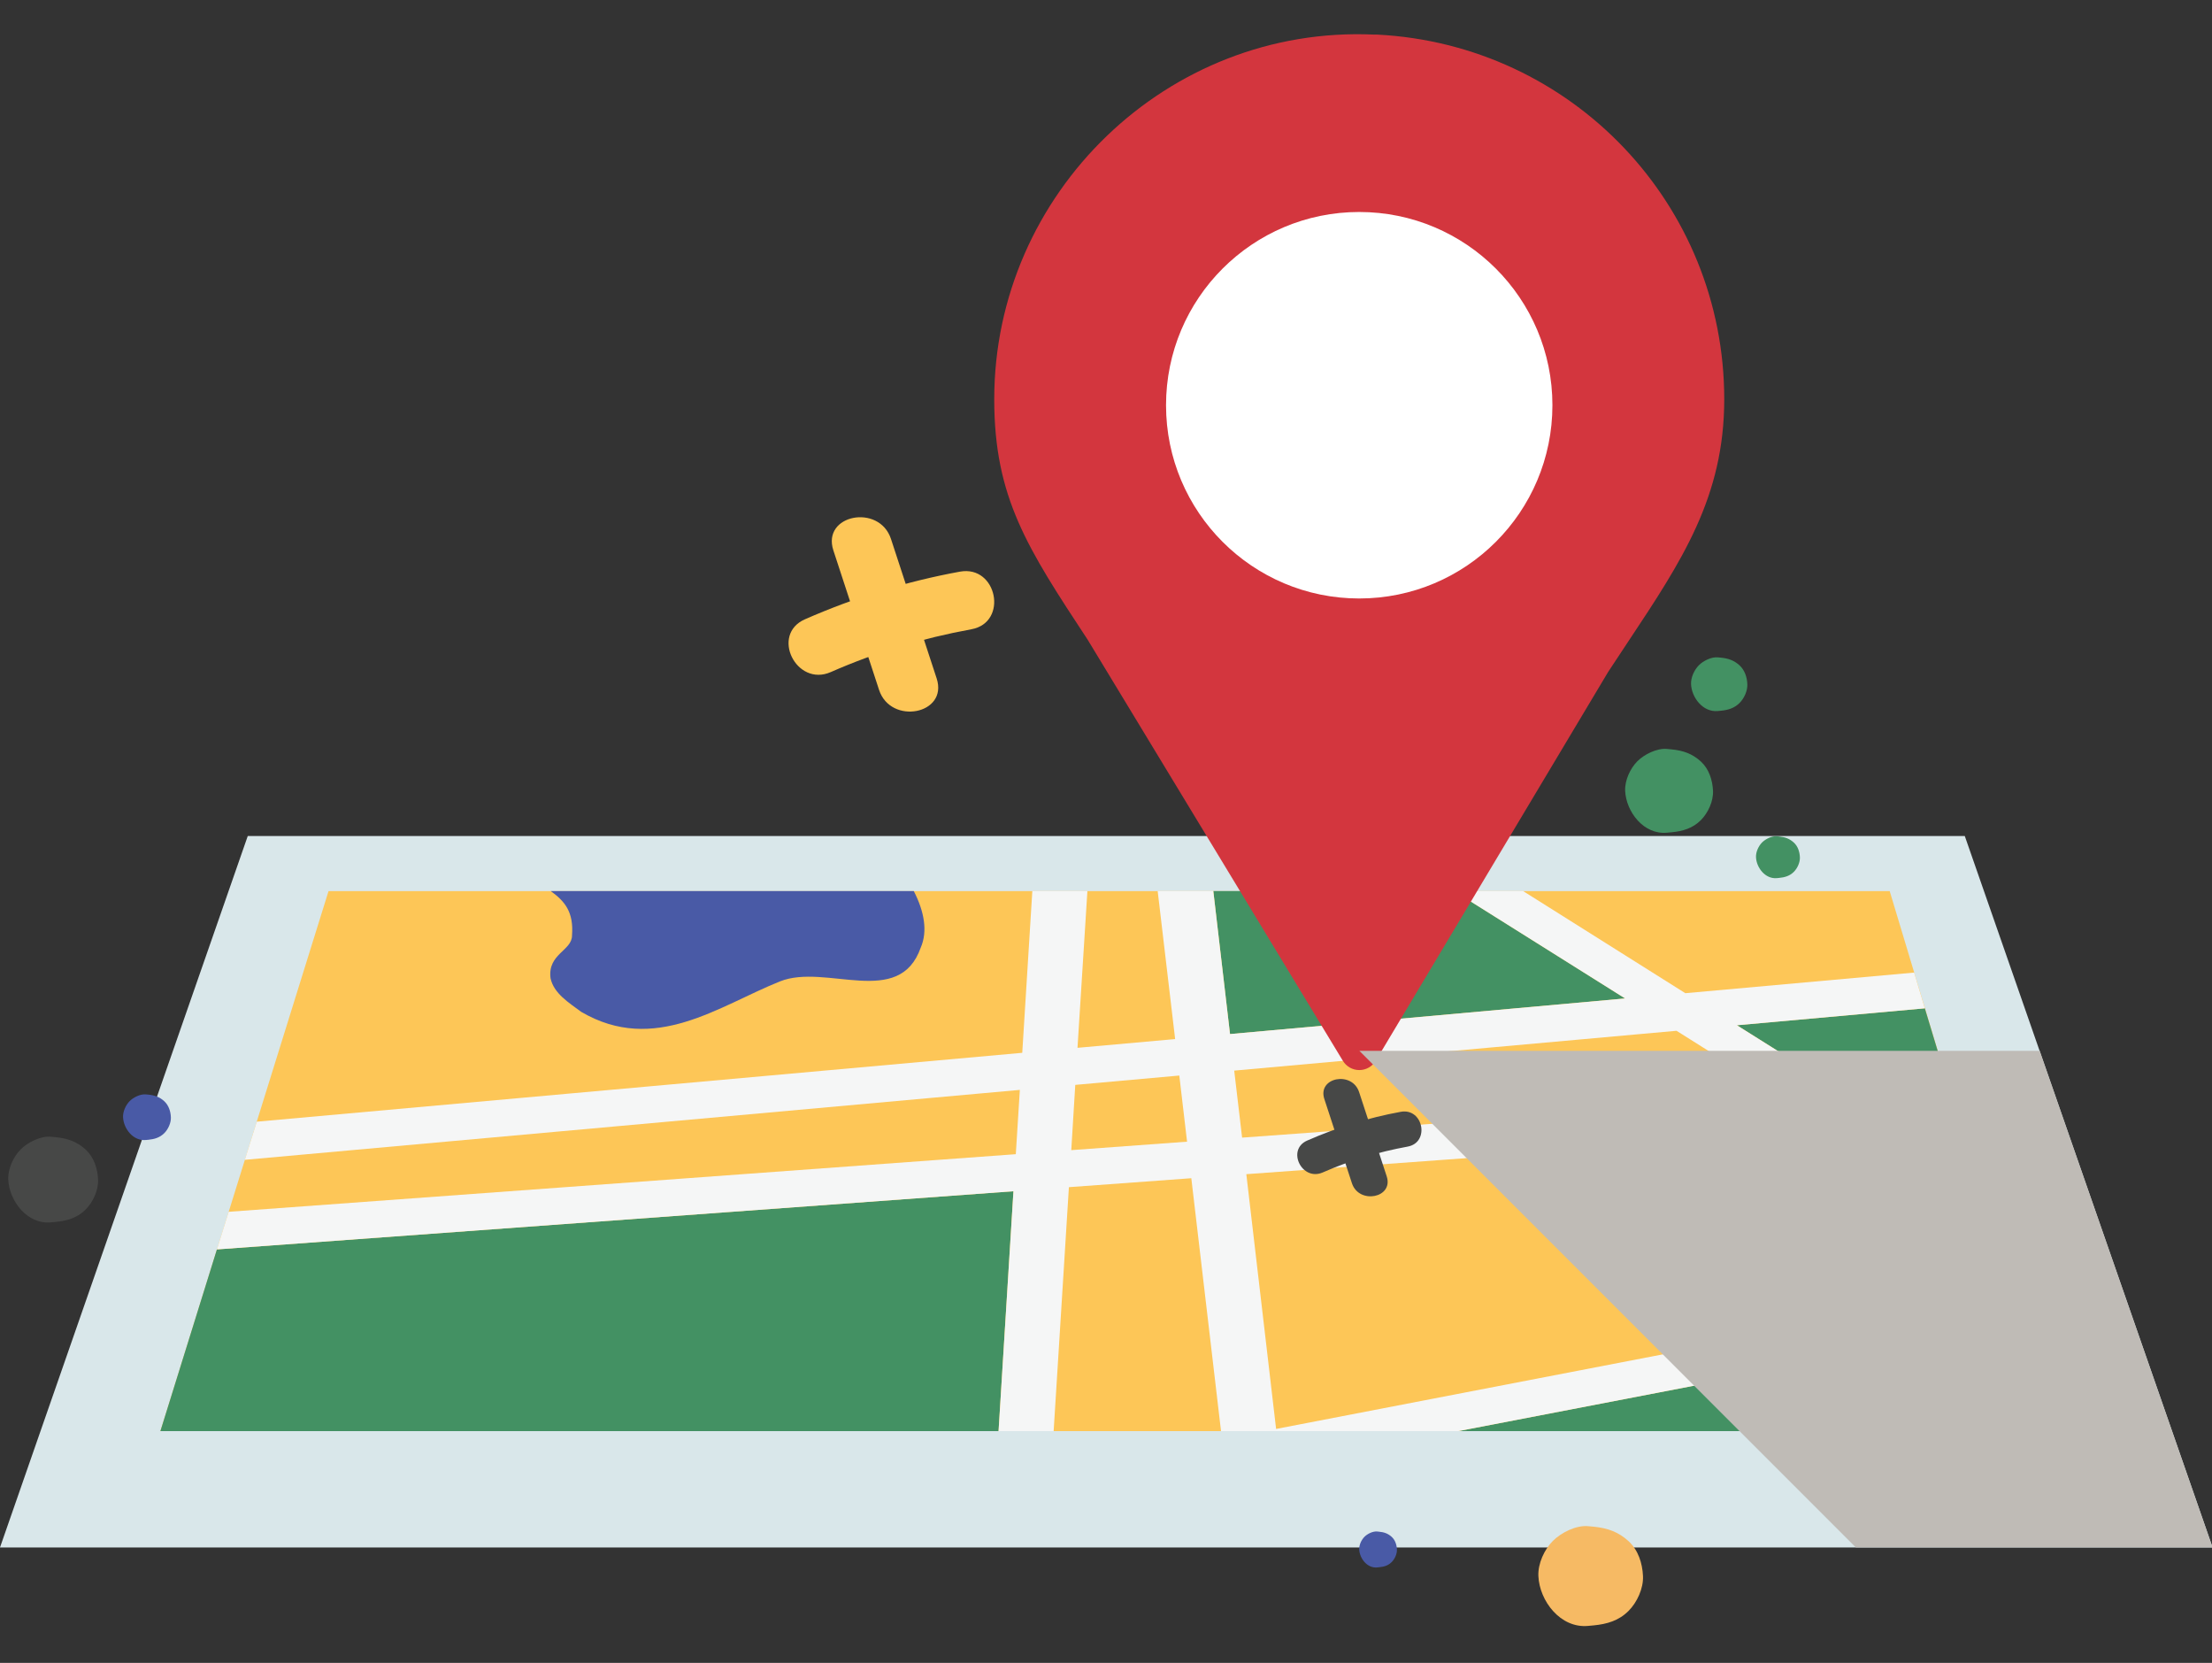 <?xml version="1.0" encoding="UTF-8" standalone="no"?>
<!-- Created with Inkscape (http://www.inkscape.org/) -->

<svg
   xmlns:dc="http://purl.org/dc/elements/1.1/"
   xmlns:cc="http://creativecommons.org/ns#"
   xmlns:rdf="http://www.w3.org/1999/02/22-rdf-syntax-ns#"
   xmlns:svg="http://www.w3.org/2000/svg"
   xmlns="http://www.w3.org/2000/svg"
   xmlns:sodipodi="http://sodipodi.sourceforge.net/DTD/sodipodi-0.dtd"
   xmlns:inkscape="http://www.inkscape.org/namespaces/inkscape"
   id="svg2"
   version="1.1"
   inkscape:version="0.91 r13725"
   xml:space="preserve"
   width="161"
   height="121"
   viewBox="0 0 161 121"
   sodipodi:docname="icon-how-use-2.svg"><rect x="0" y="0" width="161" height="121" fill="#333333" stroke="none"/><defs
     id="defs6"><clipPath
       clipPathUnits="userSpaceOnUse"
       id="clipPath44"><path
         d="m 0,56.229 78.177,0 L 78.177,0 0,0 0,56.229 Z"
         id="path46"
         inkscape:connector-curvature="0" /></clipPath><clipPath
       clipPathUnits="userSpaceOnUse"
       id="clipPath60"><path
         d="m 48.03,20.319 30.147,0 0,-17.542 -30.147,0 0,17.542 z"
         id="path62"
         inkscape:connector-curvature="0" /></clipPath></defs><sodipodi:namedview
     pagecolor="#ffffff"
     bordercolor="#666666"
     borderopacity="1"
     objecttolerance="10"
     gridtolerance="10"
     guidetolerance="10"
     inkscape:pageopacity="0"
     inkscape:pageshadow="2"
     inkscape:window-width="1920"
     inkscape:window-height="1017"
     id="namedview4"
     showgrid="false"
     inkscape:zoom="3.357728"
     inkscape:cx="48.860064"
     inkscape:cy="45.864345"
     inkscape:window-x="-8"
     inkscape:window-y="-8"
     inkscape:window-maximized="1"
     inkscape:current-layer="g10"
     fit-margin-top="0"
     fit-margin-left="0"
     fit-margin-right="0"
     fit-margin-bottom="0" /><g
     id="g10"
     inkscape:groupmode="layer"
     inkscape:label="icon-how-use-2"
     transform="matrix(1.25,0,0,-1.25,-3.7499999e-4,121)"><g
       id="g4274"
       transform="matrix(1.648,0,0,1.648,-1.9426681e-4,2.144)"><g
         transform="translate(8.754,27.906)"
         id="g12"><path
           inkscape:connector-curvature="0"
           id="path14"
           style="fill:#d9e7ea;fill-opacity:1;fill-rule:nonzero;stroke:none"
           d="m 0,0 -8.754,-25.13 78.176,0 L 60.667,0 0,0 Z" /></g><g
         transform="translate(5.668,6.886)"
         id="g16"><path
           inkscape:connector-curvature="0"
           id="path18"
           style="fill:#fdc657;fill-opacity:1;fill-rule:nonzero;stroke:none"
           d="m 0,0 5.94,19.074 55.16,0 L 66.841,0 0,0 Z" /></g><g
         transform="translate(35.807,15.359)"
         id="g20"><path
           inkscape:connector-curvature="0"
           id="path22"
           style="fill:#439163;fill-opacity:1;fill-rule:nonzero;stroke:none"
           d="m 0,0 -0.526,-8.473 -29.614,0 1.997,6.418 L 0,0 Z" /></g><g
         transform="translate(57.42,22.169)"
         id="g24"><path
           inkscape:connector-curvature="0"
           id="path26"
           style="fill:#439163;fill-opacity:1;fill-rule:nonzero;stroke:none"
           d="m 0,0 -13.96,-1.258 -0.59,5.051 8.507,0 L 0,0 Z" /></g><g
         transform="translate(72.509,6.886)"
         id="g28"><path
           inkscape:connector-curvature="0"
           id="path30"
           style="fill:#439163;fill-opacity:1;fill-rule:nonzero;stroke:none"
           d="m 0,0 -20.984,0 19.829,3.819 0.008,0 L 0,0 Z" /></g><g
         transform="translate(68.838,19.077)"
         id="g32"><path
           inkscape:connector-curvature="0"
           id="path34"
           style="fill:#439163;fill-opacity:1;fill-rule:nonzero;stroke:none"
           d="M 0,0 -3.631,-0.266 -7.469,2.145 -0.829,2.743 0,0 Z" /></g><g
         transform="translate(43.608,19.62)"
         id="g36"><path
           inkscape:connector-curvature="0"
           id="path38"
           style="fill:#f5f6f6;fill-opacity:1;fill-rule:nonzero;stroke:none"
           d="M 0,0 15.628,1.407 19.414,-0.975 0.279,-2.367 0,0 Z m -5.757,-2.809 0.141,2.305 3.676,0.33 0.274,-2.336 -4.091,-0.299 z m 33.128,-4.856 -25.891,-4.992 -1.052,8.999 20.84,1.518 2.187,0.164 2.159,0.153 -0.384,1.28 -3.631,-0.267 -3.838,2.412 6.64,0.598 -0.376,1.263 -8.081,-0.728 -0.005,0 -5.732,3.607 -2.438,0 6.043,-3.793 -13.96,-1.258 -0.591,5.051 -1.965,0 0.617,-5.228 -3.45,-0.309 0.35,5.537 -1.946,0 -0.356,-5.713 -27.047,-2.433 -0.422,-1.347 27.384,2.47 -0.143,-2.271 -27.812,-2.035 -0.414,-1.329 28.143,2.055 -0.526,-8.473 1.946,0 0.539,8.617 4.325,0.316 1.05,-8.933 8.383,0 19.829,3.818 -0.375,1.251 z" /></g><g
         id="g40"><g
           clip-path="url(#clipPath44)"
           id="g42"><g
             transform="translate(32.532,23.965)"
             id="g48"><path
               inkscape:connector-curvature="0"
               id="path50"
               style="fill:#495aa6;fill-opacity:1;fill-rule:nonzero;stroke:none"
               d="m 0,0 c -0.76,-2.166 -3.352,-0.544 -4.974,-1.194 -2.158,-0.863 -4.428,-2.594 -7.023,-1.075 -0.433,0.323 -0.97,0.649 -1.083,1.188 -0.11,0.86 0.759,0.969 0.759,1.508 0.065,0.837 -0.26,1.214 -0.752,1.57 l 12.827,0 C 0.123,1.284 0.252,0.577 0,0" /></g><g
             transform="translate(48.028,19.639)"
             id="g52"><path
               inkscape:connector-curvature="0"
               id="path54"
               style="fill:#d3363e;fill-opacity:1;fill-rule:nonzero;stroke:none"
               d="m 0,0 c -0.238,0 -0.458,0.124 -0.581,0.328 l -9.011,14.864 c -2.132,3.241 -3.307,5.026 -3.307,8.504 0,7.283 6.123,13.213 13.422,12.88 l 0.105,0 c 6.894,-0.351 12.266,-6.008 12.266,-12.88 0,-3.454 -1.503,-5.717 -3.407,-8.581 L 8.79,14.06 0.582,0.33 C 0.459,0.126 0.239,0.001 0.001,0 L 0,0 Z" /></g><g
             id="g56"><g
               id="g58" /><g
               id="g64"><g
                 id="g66"
                 clip-path="url(#clipPath60)"><g
                   id="g68"
                   transform="translate(78.177,2.777)"><path
                     inkscape:connector-curvature="0"
                     id="path70"
                     style="fill:#bfbbb6;fill-opacity:1;fill-rule:nonzero;stroke:none"
                     d="m 0,0 -12.606,0 -17.541,17.542 24.038,0 L 0,0 Z" /></g></g></g></g><g
             transform="translate(56.116,1.767)"
             id="g72"><path
               inkscape:connector-curvature="0"
               id="path74"
               style="fill:#f6ba64;fill-opacity:1;fill-rule:nonzero;stroke:none"
               d="M 0,0 0.289,0" /></g><g
             transform="translate(56.116,0.006)"
             id="g76"><path
               inkscape:connector-curvature="0"
               id="path78"
               style="fill:#f6ba64;fill-opacity:1;fill-rule:nonzero;stroke:none"
               d="M 0,0 C 0.064,0.006 0.128,0.012 0.193,0.018 0.665,0.064 1.079,0.183 1.425,0.529 1.727,0.831 1.955,1.327 1.935,1.761 1.915,2.212 1.767,2.679 1.425,2.993 1.066,3.322 0.677,3.457 0.193,3.504 0.128,3.51 0.064,3.516 0,3.522 -0.424,3.563 -0.955,3.296 -1.245,3.006 -1.551,2.701 -1.781,2.2 -1.761,1.761 -1.722,0.882 -0.982,-0.094 0,0" /></g><g
             transform="translate(48.996,15.886)"
             id="g80"><path
               inkscape:connector-curvature="0"
               id="path82"
               style="fill:#474847;fill-opacity:1;fill-rule:nonzero;stroke:none"
               d="M 0,0 C -0.325,0.992 -0.65,1.983 -0.975,2.975 -1.223,3.733 -2.455,3.497 -2.204,2.732 -1.879,1.741 -1.554,0.749 -1.229,-0.243 -0.981,-1.001 0.251,-0.765 0,0" /></g><g
             transform="translate(49.493,18.165)"
             id="g84"><path
               inkscape:connector-curvature="0"
               id="path86"
               style="fill:#474847;fill-opacity:1;fill-rule:nonzero;stroke:none"
               d="m 0,0 c -1.141,-0.208 -2.245,-0.55 -3.307,-1.016 -0.741,-0.325 -0.186,-1.449 0.55,-1.126 0.967,0.424 1.961,0.723 3,0.913 C 1.038,-1.084 0.793,0.145 0,0" /></g><g
             transform="translate(33.095,33.472)"
             id="g88"><path
               inkscape:connector-curvature="0"
               id="path90"
               style="fill:#fdc657;fill-opacity:1;fill-rule:nonzero;stroke:none"
               d="M 0,0 C -0.538,1.642 -1.076,3.284 -1.614,4.927 -2.025,6.182 -4.065,5.792 -3.65,4.525 -3.112,2.883 -2.574,1.24 -2.036,-0.402 -1.625,-1.658 0.415,-1.267 0,0" /></g><g
             transform="translate(33.918,37.245)"
             id="g92"><path
               inkscape:connector-curvature="0"
               id="path94"
               style="fill:#fdc657;fill-opacity:1;fill-rule:nonzero;stroke:none"
               d="m 0,0 c -1.89,-0.345 -3.718,-0.911 -5.477,-1.683 -1.226,-0.538 -0.308,-2.4 0.912,-1.865 1.601,0.703 3.247,1.198 4.967,1.512 C 1.719,-1.796 1.313,0.239 0,0" /></g><g
             transform="translate(48.025,36.297)"
             id="g96"><path
               inkscape:connector-curvature="0"
               id="path98"
               style="fill:#ffffff;fill-opacity:1;fill-rule:nonzero;stroke:none"
               d="m 0,0 c -3.77,0 -6.826,3.057 -6.826,6.827 0,3.77 3.056,6.825 6.826,6.825 3.77,0 6.826,-3.055 6.826,-6.825 C 6.826,3.057 3.77,0 0,0" /></g><g
             transform="translate(1.804,15.772)"
             id="g100"><path
               inkscape:connector-curvature="0"
               id="path102"
               style="fill:#474847;fill-opacity:1;fill-rule:nonzero;stroke:none"
               d="M 0,0 0.248,0" /></g><g
             transform="translate(1.804,14.26)"
             id="g104"><path
               inkscape:connector-curvature="0"
               id="path106"
               style="fill:#474847;fill-opacity:1;fill-rule:nonzero;stroke:none"
               d="M 0,0 C 0.055,0.005 0.11,0.011 0.165,0.016 0.571,0.055 0.926,0.157 1.223,0.454 1.483,0.714 1.678,1.139 1.662,1.512 1.644,1.899 1.517,2.3 1.223,2.57 0.915,2.853 0.581,2.968 0.165,3.008 0.11,3.013 0.055,3.019 0,3.024 -0.364,3.059 -0.82,2.83 -1.069,2.581 -1.331,2.319 -1.529,1.889 -1.512,1.512 -1.478,0.757 -0.843,-0.081 0,0" /></g><g
             transform="translate(5.153,17.975)"
             id="g108"><path
               inkscape:connector-curvature="0"
               id="path110"
               style="fill:#495aa6;fill-opacity:1;fill-rule:nonzero;stroke:none"
               d="M 0,0 0.132,0" /></g><g
             transform="translate(5.153,17.169)"
             id="g112"><path
               inkscape:connector-curvature="0"
               id="path114"
               style="fill:#495aa6;fill-opacity:1;fill-rule:nonzero;stroke:none"
               d="M 0,0 C 0.029,0.003 0.059,0.006 0.088,0.008 0.304,0.029 0.493,0.084 0.652,0.242 0.79,0.38 0.894,0.607 0.885,0.805 0.876,1.012 0.808,1.225 0.652,1.369 0.488,1.52 0.309,1.581 0.088,1.603 0.059,1.605 0.029,1.608 0,1.611 -0.194,1.629 -0.437,1.508 -0.57,1.375 -0.709,1.235 -0.814,1.006 -0.805,0.805 -0.787,0.403 -0.449,-0.043 0,0" /></g><g
             transform="translate(60.697,33.27)"
             id="g116"><path
               inkscape:connector-curvature="0"
               id="path118"
               style="fill:#439163;fill-opacity:1;fill-rule:nonzero;stroke:none"
               d="M 0,0 0.156,0" /></g><g
             transform="translate(60.697,32.322)"
             id="g120"><path
               inkscape:connector-curvature="0"
               id="path122"
               style="fill:#439163;fill-opacity:1;fill-rule:nonzero;stroke:none"
               d="M 0,0 C 0.035,0.003 0.069,0.007 0.104,0.01 0.358,0.034 0.58,0.098 0.767,0.285 0.929,0.447 1.052,0.714 1.041,0.948 1.031,1.19 0.951,1.442 0.767,1.611 0.574,1.788 0.364,1.861 0.104,1.885 0.069,1.889 0.035,1.892 0,1.895 -0.228,1.917 -0.514,1.774 -0.67,1.618 -0.834,1.453 -0.958,1.184 -0.948,0.948 -0.927,0.475 -0.528,-0.051 0,0" /></g><g
             transform="translate(62.783,27.159)"
             id="g124"><path
               inkscape:connector-curvature="0"
               id="path126"
               style="fill:#439163;fill-opacity:1;fill-rule:nonzero;stroke:none"
               d="M 0,0 0.121,0" /></g><g
             transform="translate(62.783,26.419)"
             id="g128"><path
               inkscape:connector-curvature="0"
               id="path130"
               style="fill:#439163;fill-opacity:1;fill-rule:nonzero;stroke:none"
               d="M 0,0 C 0.027,0.003 0.054,0.005 0.081,0.008 0.279,0.027 0.453,0.077 0.598,0.222 0.725,0.349 0.82,0.557 0.812,0.739 0.804,0.928 0.742,1.124 0.598,1.256 0.447,1.394 0.284,1.451 0.081,1.47 0.054,1.473 0.027,1.475 0,1.478 -0.178,1.495 -0.401,1.383 -0.523,1.262 -0.651,1.133 -0.747,0.923 -0.739,0.739 -0.723,0.37 -0.412,-0.039 0,0" /></g><g
             transform="translate(58.9,29.503)"
             id="g132"><path
               inkscape:connector-curvature="0"
               id="path134"
               style="fill:#439163;fill-opacity:1;fill-rule:nonzero;stroke:none"
               d="M 0,0 0.243,0" /></g><g
             transform="translate(58.9,28.024)"
             id="g136"><path
               inkscape:connector-curvature="0"
               id="path138"
               style="fill:#439163;fill-opacity:1;fill-rule:nonzero;stroke:none"
               d="M 0,0 C 0.054,0.005 0.108,0.01 0.162,0.015 0.559,0.053 0.906,0.153 1.197,0.444 1.45,0.698 1.642,1.114 1.625,1.479 1.608,1.857 1.484,2.25 1.197,2.514 0.895,2.79 0.568,2.904 0.162,2.942 0.108,2.948 0.054,2.953 0,2.958 -0.356,2.992 -0.802,2.768 -1.046,2.525 -1.302,2.268 -1.495,1.847 -1.479,1.479 -1.446,0.741 -0.825,-0.079 0,0" /></g><g
             transform="translate(48.66,2.705)"
             id="g140"><path
               inkscape:connector-curvature="0"
               id="path142"
               style="fill:#495aa6;fill-opacity:1;fill-rule:nonzero;stroke:none"
               d="M 0,0 0.104,0" /></g><g
             transform="translate(48.66,2.071)"
             id="g144"><path
               inkscape:connector-curvature="0"
               id="path146"
               style="fill:#495aa6;fill-opacity:1;fill-rule:nonzero;stroke:none"
               d="M 0,0 C 0.023,0.002 0.046,0.004 0.069,0.007 0.24,0.023 0.389,0.066 0.513,0.191 0.622,0.299 0.704,0.478 0.697,0.635 0.69,0.797 0.637,0.965 0.513,1.079 0.384,1.197 0.244,1.246 0.069,1.262 0.046,1.265 0.023,1.267 0,1.269 -0.153,1.284 -0.344,1.188 -0.449,1.083 -0.559,0.973 -0.642,0.793 -0.635,0.635 -0.62,0.318 -0.354,-0.034 0,0" /></g></g></g></g></g></svg>